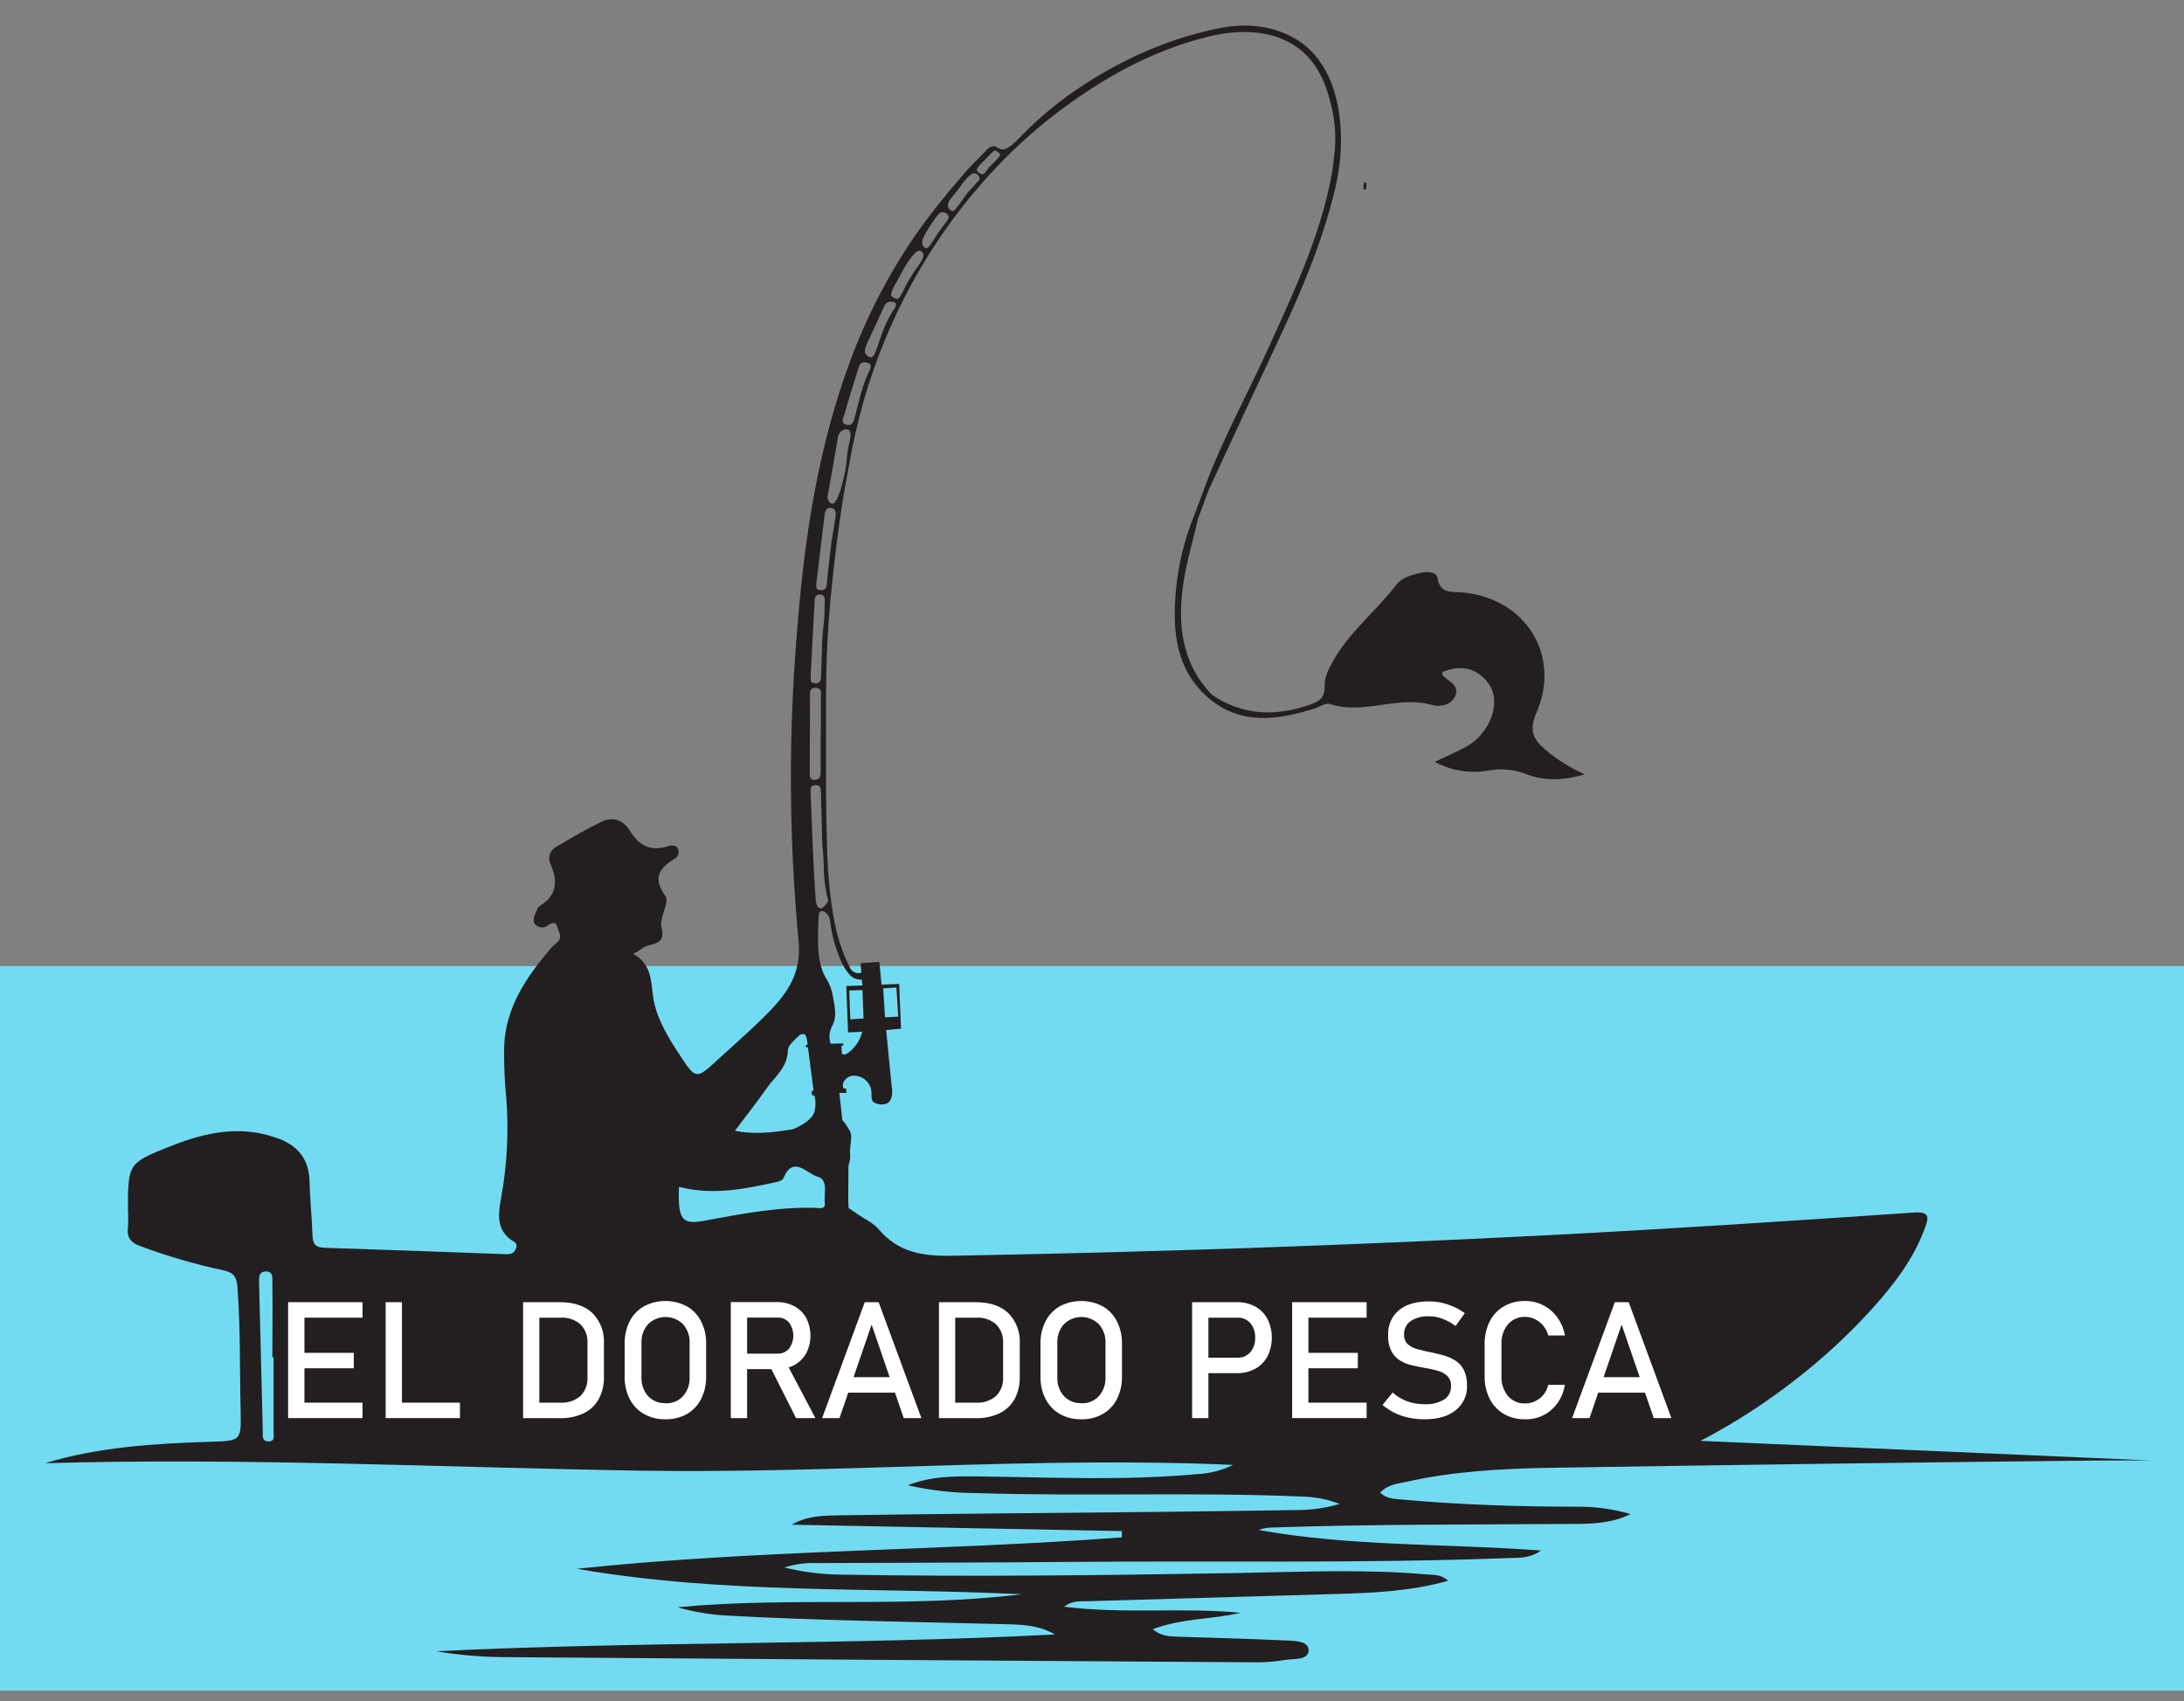 <svg width="208" height="162" viewBox="0 0 208 162" fill="none" xmlns="http://www.w3.org/2000/svg">
<rect x="0" y="0" width="208" height="162" fill="#808080" stroke="none"/>
<rect y="92" width="208" height="69" fill="#72DBF2"/>
<path d="M130.023 17.405C130.023 17.636 129.985 17.825 129.96 18.039C129.981 17.825 129.998 17.615 130.023 17.405Z" fill="#231F20" stroke="#231F20" stroke-width="0.25" stroke-miterlimit="10"/>
<path d="M84.696 43.13L84.633 43.394Z" fill="#231F20"/>
<path d="M161.954 137.217C165.099 135.576 168.089 133.653 170.888 131.473C173.564 129.411 176.052 127.114 178.321 124.611C180.397 122.304 182.275 119.858 183.343 116.9C183.666 116.005 183.843 115.366 182.309 115.472C170.715 116.261 159.118 117.026 147.512 117.627C128.583 118.596 109.642 119.251 90.688 119.589C87.877 119.64 85.561 119.283 83.687 117.068C83.166 116.451 82.309 116.064 81.754 115.682C81.368 115.413 81.04 115.194 80.822 115.047L80.784 114.253L80.809 110.959C80.87 110.805 80.915 110.646 80.944 110.484C80.971 110.307 80.978 110.128 80.965 109.95C80.889 108.942 81.267 108.269 80.901 107.626C80.731 107.332 80.539 107.051 80.326 106.786L80.225 106.664L79.935 104.084H80.62L80.57 103.664H80.326C80.266 103.502 80.256 103.327 80.296 103.16C80.367 102.97 80.488 102.803 80.646 102.677C80.805 102.551 80.995 102.471 81.196 102.445C81.528 102.419 81.86 102.492 82.15 102.656C82.44 102.819 82.675 103.064 82.826 103.361C83.187 104.055 82.792 104.647 83.225 104.979C83.469 105.123 83.749 105.191 84.032 105.177C84.192 105.173 84.351 105.139 84.498 105.076C84.893 104.874 85.07 104.202 84.919 103.433C84.742 101.657 84.568 99.879 84.397 98.1L85.809 97.962L85.637 93.705L83.956 93.772L83.746 91.604L81.965 91.726C81.986 92.028 82.011 92.327 82.032 92.629C81.85 92.69 81.654 92.69 81.473 92.629C81.261 92.554 81.083 92.405 80.973 92.209C80.598 91.462 80.279 90.688 80.019 89.894C79.741 89.047 79.528 88.18 79.385 87.301C79.322 86.94 79.229 86.389 79.137 85.717C78.9 83.838 78.771 81.947 78.75 80.053C78.716 78.855 78.679 77.3 78.67 75.472C78.67 72.357 78.67 69.242 78.67 66.127C78.67 63.35 78.792 61.026 78.914 59.286C79.032 57.643 79.17 56.311 79.284 55.215C79.515 53 79.754 51.13 79.948 49.752C80.141 48.374 80.368 46.941 80.645 45.483C81.019 43.415 81.292 41.877 81.801 39.873C82.091 38.734 82.364 37.772 82.561 37.146C83.501 34.112 84.699 31.164 86.141 28.334C88.632 23.455 91.857 18.988 95.705 15.089C97.189 13.602 98.767 12.211 100.428 10.925C104.807 7.564 109.53 4.879 114.938 3.521C118.556 2.614 121.686 3.009 123.859 4.744C126.031 6.48 126.628 9.404 126.834 10.265C127.129 11.52 127.231 12.812 127.136 14.098C127.136 14.329 127.098 14.518 127.073 14.732C127.014 15.342 126.951 15.947 126.842 16.548C125.762 22.493 123.182 27.893 120.703 33.356C118.745 37.658 116.446 41.806 114.795 46.247C114.456 47.163 114.114 48.08 113.77 48.995C112.812 51.313 112.212 53.763 111.988 56.261C111.664 60.017 111.912 63.69 115.064 66.442C118.161 69.09 121.598 68.573 125.094 67.514C125.628 67.35 126.245 66.9 126.67 67.043C129.884 68.115 133.099 66.203 136.335 67.127C137.124 67.354 138.322 67.182 138.65 66.127C138.94 65.19 137.889 64.867 137.389 64.299C137.339 64.24 137.389 64.098 137.389 63.984C138.91 63.392 140.305 63.471 141.465 64.724C142.427 65.766 142.474 67.022 142.049 68.262C141.803 68.936 141.425 69.554 140.939 70.082C140.452 70.609 139.865 71.034 139.213 71.334C138.393 71.754 137.553 72.119 136.633 72.552C138.256 73.429 140.135 73.711 141.944 73.35C143.11 73.167 144.303 73.302 145.398 73.741C147.054 74.346 148.76 74.38 150.928 73.741C149.574 73.142 148.311 72.352 147.18 71.397C146.05 70.447 145.587 69.581 146.31 67.926C148.718 62.404 145.318 57 139.314 56.42C138.314 56.328 137.141 56.605 136.898 55.004C136.818 54.483 135.973 54.416 135.385 54.538C134.477 54.723 133.502 55 132.956 55.719C131.032 58.24 128.426 60.24 126.884 63.081C126.51 63.77 126.119 64.589 126.153 65.333C126.208 66.484 125.565 66.829 124.729 67.119C121.472 68.249 118.341 68.148 115.408 66.157C112.803 63.442 112.211 60.16 112.572 56.551C112.812 54.109 113.551 51.79 114.093 49.407L114.139 49.281L115.127 46.621L119.295 37.646C122.174 31.448 125.3 25.347 126.985 18.67C127.246 17.688 127.44 16.69 127.565 15.682C127.657 15.056 128.653 7.475 123.922 4.047C121.396 2.282 118.497 2.227 116.232 2.668C108.08 4.252 101.739 8.786 98.853 11.413C98.079 12.119 97.466 12.732 97.054 13.156C96.092 14.199 95.575 14.312 95.272 14.207C95.054 14.131 94.898 13.913 94.596 13.921C94.464 13.938 94.336 13.982 94.222 14.051C94.108 14.12 94.009 14.212 93.932 14.32C93.335 14.963 92.394 15.787 91.356 17.081C89.885 18.763 88.502 20.52 87.213 22.346C84.591 26.154 82.463 30.28 80.88 34.625C77.981 42.533 76.678 50.756 75.998 59.097C75.08 69.256 75.1 79.478 76.056 89.633C76.388 92.932 74.674 94.915 72.934 96.668C71.556 98.058 69.993 99.42 68.501 100.785C66.304 102.802 66.316 102.886 64.719 100.441C63.585 98.727 62.45 96.84 62.198 94.882C61.984 93.23 61.997 91.781 60.303 90.835C60.596 90.691 60.877 90.524 61.144 90.335C61.82 89.738 63.484 90.205 63.005 88.314C62.77 87.394 63.795 85.931 63.371 85.33C62.177 83.65 62.724 82.738 64.182 81.826C64.368 81.738 64.513 81.58 64.583 81.386C64.653 81.193 64.643 80.979 64.556 80.792C64.312 80.372 63.816 80.532 63.463 80.633C61.887 81.095 60.82 80.452 60.013 79.149C59.383 78.132 58.433 77.729 57.37 78.225C55.874 78.927 54.429 79.784 53.021 80.62C52.729 80.76 52.502 81.008 52.387 81.312C52.273 81.616 52.28 81.952 52.408 82.25C53.139 83.889 53.076 85.263 51.399 86.28C51.263 86.387 51.163 86.534 51.113 86.7C50.954 87.121 50.66 87.587 50.945 88.003C51.02 88.094 51.113 88.168 51.218 88.222C51.322 88.277 51.436 88.31 51.553 88.32C51.671 88.33 51.789 88.316 51.901 88.279C52.013 88.243 52.117 88.185 52.206 88.108C53.088 87.537 53.013 88.247 53.24 88.738C53.635 89.579 52.849 89.852 52.496 90.268C50.168 93.007 48.155 95.877 48.012 99.663C47.986 101.323 48.056 102.983 48.222 104.634C48.456 107.723 48.301 110.829 47.76 113.879C47.516 115.299 47.151 116.871 48.575 118.01C48.87 118.245 49.344 118.291 49.147 118.871C48.949 119.451 48.538 119.451 48.059 119.434C42.335 119.224 36.612 119.014 30.889 118.829C29.927 118.8 29.784 118.341 29.755 117.547C29.7 115.892 29.519 114.236 29.485 112.576C29.439 110.349 28.351 109.042 26.263 108.336C22.834 107.152 19.602 107.836 16.388 109.097C12.186 110.753 12.186 110.778 12.186 115.211C12.222 115.782 12.222 116.354 12.186 116.925C12.056 117.909 12.514 118.367 13.388 118.682C15.957 119.634 18.591 120.401 21.271 120.976C22.195 121.169 22.531 121.531 22.611 122.535C22.909 126.426 22.821 130.321 22.914 134.213C22.981 137.251 22.989 137.209 19.993 137.305C14.703 137.477 9.421 137.784 4.294 139.347C23.178 138.801 42.033 139.747 60.896 140.053C79.758 140.36 98.563 138.667 117.434 139.507C116.369 140.03 115.207 140.328 114.022 140.381C107.16 141.016 100.285 140.696 93.432 140.608C91.083 140.579 88.73 140.537 86.457 141.448C88.601 141.935 90.792 142.183 92.991 142.188C103.353 142.524 113.723 142.079 124.086 142.524C125.284 142.552 126.468 142.788 127.586 143.222C126.348 143.587 125.066 143.782 123.775 143.802C119.535 143.856 115.299 143.932 111.059 143.974C100.752 144.083 90.44 144.15 80.132 144.306C78.561 144.331 76.926 144.306 75.409 145.201L106.845 145.81V146.407C89.562 147.705 72.182 147.575 54.933 149.399C68.972 151.84 83.171 151.138 97.302 151.823C86.415 153.176 75.451 152.025 64.526 153.063C66.078 153.513 67.677 153.78 69.291 153.857C77.868 154.332 86.461 154.433 95.046 154.66C96.869 154.71 98.747 154.639 100.474 155.655C80.843 156.672 61.177 156.286 41.541 157.252C43.645 157.607 45.774 157.794 47.907 157.811C71.847 157.996 95.788 158.161 119.728 158.307C120.587 158.307 121.444 158.236 122.291 158.093C123.174 157.941 124.682 158.151 124.628 157.105C124.581 156.185 123.056 156.265 122.106 156.21C118.791 156.059 115.467 155.971 112.148 155.866C111.379 155.84 110.61 155.836 109.778 155.155C112.589 154.096 115.442 154.231 118.14 153.592C112.652 153.054 107.13 153.731 101.332 153.012C102.172 152.407 102.823 152.512 103.433 152.491C111.387 152.252 119.346 152.042 127.3 151.798C130.796 151.689 134.297 151.558 137.927 150.537C137.2 149.911 136.557 149.995 135.952 149.941C130.006 149.415 124.048 149.693 118.098 149.798C105.437 150.016 92.781 150.176 80.124 149.957C78.297 149.939 76.478 149.711 74.704 149.277C75.717 148.953 76.779 148.81 77.842 148.857C85.746 148.823 93.65 148.815 101.554 148.747C115.585 148.625 129.624 148.907 143.65 148.378C144.629 148.34 145.65 148.453 146.764 147.659C137.62 146.982 128.674 147.289 119.871 145.705C120.307 145.545 120.768 145.464 121.232 145.466C130.624 145.146 140.015 145.201 149.411 145.129C151.399 145.129 153.412 145.129 155.294 144.188C153.608 143.699 151.86 143.462 150.105 143.486C144.549 143.486 138.999 143.297 133.46 142.801C132.759 142.734 132.036 142.726 131.443 142.146C132.17 141.381 133.061 141.306 133.872 141.133C138.36 140.116 142.936 139.873 147.512 139.784C164.919 139.504 182.33 139.272 199.743 139.087C201.457 139.066 203.168 139.087 204.882 139.087L161.954 137.217ZM85.372 94.041L85.549 96.814L84.288 96.882L84.112 94.121L85.372 94.041ZM25.489 137.267C24.926 137.221 25.036 136.7 25.027 136.322C24.904 131.632 24.788 126.942 24.678 122.249C24.678 121.741 24.569 121.111 25.313 121.085C26.057 121.06 25.931 121.775 25.939 122.216C25.973 124.56 25.939 126.905 25.939 129.254H26.052C26.052 131.599 26.052 133.948 26.052 136.293C26.052 136.7 26.242 137.33 25.489 137.267ZM78.855 85.62L78.893 85.767C78.355 86.784 77.763 86.746 77.683 85.625C77.439 82.263 77.347 78.88 77.2 75.506C77.2 75.174 77.136 74.788 77.649 74.766C78.162 74.746 78.17 75.107 78.183 75.46L78.309 80.263C78.309 80.284 78.309 80.305 78.309 80.326C78.342 80.675 78.393 81.166 78.427 81.796C78.464 82.481 78.46 82.851 78.473 83.204C78.511 84.021 78.638 84.831 78.851 85.62H78.855ZM93.516 15.505C93.776 15.228 93.819 15.216 94.079 14.934L94.344 14.652C94.613 14.379 94.671 14.333 94.764 14.333C94.856 14.333 94.987 14.425 95.1 14.531C95.213 14.636 95.243 14.665 95.256 14.728C95.268 14.791 95.15 14.98 94.89 15.236L94.419 15.711C94.27 15.862 94.129 16.022 93.999 16.19C93.827 16.422 93.776 16.556 93.629 16.585C93.573 16.593 93.516 16.589 93.461 16.574C93.406 16.559 93.355 16.533 93.31 16.497C93.248 16.475 93.192 16.439 93.146 16.392C93.099 16.346 93.064 16.29 93.041 16.228C92.995 16.161 92.999 16.043 93.516 15.505ZM91.213 18.094C91.541 17.674 91.583 17.548 91.919 17.161C92.444 16.56 92.675 16.472 92.852 16.506C92.981 16.54 93.095 16.613 93.18 16.716C93.224 16.766 93.257 16.825 93.276 16.888C93.296 16.952 93.302 17.019 93.293 17.085C93.268 17.178 93.205 17.212 93.083 17.325C92.961 17.438 93.054 17.363 92.764 17.691C92.474 18.018 92.411 18.056 92.255 18.228C92.094 18.422 91.942 18.624 91.802 18.834C91.058 19.888 90.881 20.145 90.68 20.094C90.571 20.063 90.475 19.998 90.406 19.909C90.331 19.806 90.286 19.684 90.276 19.556C90.247 19.178 90.659 18.808 91.213 18.094ZM88.205 22.128C88.471 21.66 88.764 21.208 89.083 20.775C89.339 20.426 89.503 20.224 89.751 20.212C89.887 20.211 90.019 20.253 90.129 20.334C90.229 20.39 90.305 20.482 90.343 20.59C90.415 20.838 90.171 21.077 89.923 21.388C89.54 21.878 89.187 22.39 88.864 22.922C88.595 23.342 88.415 23.657 88.184 23.632C88.103 23.619 88.03 23.577 87.978 23.515C87.921 23.43 87.88 23.336 87.856 23.237C87.768 22.935 87.894 22.691 88.205 22.128ZM85.364 26.893C86.087 25.632 86.015 25.632 86.465 24.956C87.125 23.998 87.406 23.834 87.612 23.88C87.678 23.892 87.738 23.925 87.784 23.973C87.835 24.012 87.877 24.062 87.906 24.12C88.07 24.452 87.734 24.905 87.427 25.355C86.955 26.001 86.534 26.682 86.167 27.393C85.965 27.813 85.671 28.515 85.423 28.477C85.314 28.446 85.209 28.401 85.112 28.343C85.043 28.306 84.978 28.262 84.919 28.212C84.721 28.002 85.192 27.179 85.364 26.893ZM83.15 31.486L84.213 29.154C84.269 29.006 84.377 28.882 84.515 28.805C84.634 28.746 84.767 28.724 84.898 28.742C85.032 28.742 85.209 28.742 85.288 28.876C85.368 29.011 85.322 29.259 85.124 29.465C84.776 30.011 84.475 30.586 84.225 31.183C83.658 32.549 83.355 34.053 82.965 34.036C82.829 34.013 82.701 33.955 82.595 33.868C82.517 33.797 82.451 33.714 82.402 33.62C82.208 33.255 82.801 32.288 83.15 31.469V31.486ZM80.406 39.499C80.826 38.024 81.288 36.558 81.742 35.099C81.847 34.772 81.986 34.444 82.435 34.507C82.885 34.57 83.044 34.772 82.855 35.205C82.112 36.633 81.813 38.205 81.406 39.743C81.292 40.129 81.196 40.583 80.645 40.453C80.006 40.31 80.313 39.814 80.406 39.499ZM78.876 46.991L79.771 41.861C79.764 41.652 79.823 41.446 79.939 41.273C80.055 41.1 80.223 40.967 80.418 40.894C80.494 40.876 80.573 40.874 80.65 40.888C80.727 40.903 80.8 40.933 80.864 40.978C81.158 41.184 80.901 42.134 80.901 42.134C80.502 43.63 80.868 43.76 80.082 46.563C80.082 46.563 79.662 47.974 79.3 47.966C79.235 47.966 79.17 47.95 79.111 47.92H79.086C78.96 47.804 78.873 47.653 78.835 47.486C78.798 47.319 78.812 47.145 78.876 46.987V46.991ZM77.737 55.618C78.001 53.402 78.268 51.189 78.54 48.979C78.586 48.592 78.758 48.311 79.191 48.378C79.293 48.386 79.389 48.431 79.46 48.504C79.525 48.603 79.569 48.714 79.59 48.83C79.611 48.946 79.608 49.065 79.582 49.18C79.359 50.571 79.25 51.281 79.246 51.281C79.195 51.508 79.132 52.076 78.998 53.21C78.956 53.588 78.901 54.088 78.792 55.093C78.763 55.395 78.729 55.694 78.704 55.933C78.644 56.032 78.556 56.111 78.452 56.16C78.374 56.194 78.29 56.211 78.206 56.211C78.121 56.211 78.038 56.194 77.96 56.16C77.687 56.093 77.737 55.841 77.737 55.618ZM77.204 64.442C77.321 62.069 77.447 59.688 77.582 57.299C77.582 56.954 77.649 56.584 78.128 56.622C78.607 56.66 78.548 57.063 78.548 57.387C78.548 57.9 78.519 58.408 78.502 58.921C78.46 59.265 78.418 59.627 78.385 59.996C78.351 60.366 78.326 60.656 78.305 60.975C78.305 61.009 78.305 61.038 78.305 61.072C78.271 62.193 78.233 63.327 78.191 64.476C78.191 64.862 78.015 65.127 77.573 65.073C77.132 65.018 77.204 64.711 77.216 64.43L77.204 64.442ZM77.12 73.535C77.12 71.14 77.127 68.744 77.141 66.346C77.141 65.98 77.082 65.468 77.704 65.505C78.326 65.543 78.17 66.043 78.174 66.409C78.174 67.547 78.174 68.69 78.174 69.829H78.157C78.157 71.031 78.157 72.228 78.157 73.426C78.157 73.846 78.157 74.266 77.582 74.266C77.09 74.292 77.12 73.867 77.12 73.535ZM72.998 103.664C73.796 102.538 74.993 101.655 75.035 100.042C75.035 99.579 75.624 99.088 76.023 98.697C76.089 98.612 76.178 98.548 76.279 98.511C76.38 98.474 76.489 98.466 76.594 98.487C76.742 98.55 76.805 98.815 76.842 98.974C76.86 99.039 76.873 99.105 76.88 99.172L76.914 99.5H76.746L76.767 99.735H76.947C77.124 101.113 77.3 102.487 77.481 103.866L77.284 103.895L77.347 104.315H77.557C77.592 104.438 77.621 104.563 77.641 104.689C77.691 105.087 77.666 105.49 77.565 105.878C77.288 106.845 75.548 107.559 75.422 107.559C73.741 107.807 72.039 108.089 69.993 107.685C71.107 106.21 72.081 104.962 72.998 103.672V103.664ZM78.552 114.589C78.624 115.203 78.006 115.043 77.662 115.03C74.094 114.921 70.623 115.598 67.157 116.24C64.921 116.661 64.556 116.182 64.665 113.026C67.913 113.866 70.968 113.223 74.04 112.547C74.25 112.501 74.544 112.375 74.611 112.211C75.531 109.954 76.868 111.791 77.83 112.043C78.931 112.324 78.448 113.686 78.552 114.585V114.589ZM78.998 98.567C79.034 98.216 79.144 97.876 79.322 97.571C79.691 96.789 79.527 95.945 79.351 95.05C79.257 94.339 79.004 93.658 78.611 93.058C77.708 91.482 77.901 89.167 77.973 87.175C77.998 86.44 78.784 86.78 79.015 87.457C79.095 88.087 79.191 88.608 79.267 88.978C79.267 88.978 79.796 91.499 80.822 92.718C80.939 92.868 81.081 92.998 81.242 93.1C81.499 93.241 81.789 93.309 82.082 93.297C82.082 93.482 82.116 93.663 82.137 93.848L80.599 93.903L80.767 98.315L82.12 98.26C81.964 98.887 81.64 99.459 81.183 99.916C81.015 100.084 80.54 100.542 80.271 100.411C80.239 100.393 80.21 100.369 80.187 100.34L80.124 99.596H80.305C80.305 99.521 80.305 99.445 80.305 99.365L79.111 99.399C79.019 99.132 78.98 98.849 78.998 98.567ZM82.242 96.991L80.981 97.079C80.945 96.163 80.91 95.247 80.876 94.331L82.137 94.285L82.242 96.991Z" fill="#231F20"/>
<path d="M81.775 88.902C81.775 88.953 81.805 88.999 81.822 89.049L81.775 88.902Z" fill="#231F20"/>
<path d="M27.439 135.049V124.01H28.994V135.049H27.439ZM28.191 125.485V124.01H34.528V125.485H28.191ZM28.191 130.305V128.834H33.696V130.305H28.191ZM28.191 135.049V133.578H34.528V135.049H28.191Z" fill="white"/>
<path d="M36.73 135.049V124.01H38.281V135.049H36.73ZM37.503 135.049V133.578H43.806V135.049H37.503Z" fill="white"/>
<path d="M49.819 135.049V124.01H51.366V135.049H49.819ZM50.866 135.049V133.578H53.387C54.076 133.62 54.754 133.393 55.278 132.944C55.51 132.709 55.689 132.429 55.805 132.12C55.921 131.812 55.97 131.482 55.95 131.153V127.905C55.971 127.577 55.922 127.248 55.806 126.94C55.69 126.632 55.51 126.353 55.278 126.119C54.755 125.669 54.076 125.441 53.387 125.485H50.866V124.01H53.32C54.656 124.01 55.69 124.359 56.421 125.048C56.801 125.433 57.096 125.894 57.285 126.401C57.474 126.908 57.553 127.449 57.517 127.989V131.103C57.54 131.846 57.369 132.581 57.022 133.238C56.696 133.827 56.195 134.299 55.589 134.591C54.876 134.92 54.096 135.08 53.311 135.057L50.866 135.049Z" fill="white"/>
<path d="M63.37 135.162C62.657 135.179 61.952 135.005 61.328 134.658C60.748 134.324 60.276 133.829 59.971 133.233C59.639 132.57 59.475 131.836 59.492 131.095V127.968C59.474 127.224 59.639 126.487 59.971 125.821C60.278 125.227 60.749 124.734 61.328 124.401C61.958 124.07 62.659 123.896 63.37 123.896C64.082 123.896 64.783 124.07 65.413 124.401C65.991 124.734 66.461 125.227 66.766 125.821C67.102 126.486 67.268 127.224 67.249 127.968V131.103C67.267 131.845 67.101 132.58 66.766 133.242C66.462 133.838 65.992 134.332 65.413 134.666C64.788 135.01 64.083 135.181 63.37 135.162ZM63.37 133.637C63.683 133.653 63.996 133.6 64.286 133.483C64.577 133.365 64.838 133.185 65.051 132.956C65.485 132.457 65.71 131.81 65.677 131.149V127.914C65.712 127.252 65.487 126.602 65.051 126.103C64.607 125.666 64.01 125.422 63.387 125.422C62.765 125.422 62.167 125.666 61.723 126.103C61.286 126.602 61.06 127.251 61.093 127.914V131.149C61.062 131.81 61.288 132.458 61.723 132.956C61.935 133.178 62.191 133.352 62.475 133.467C62.759 133.583 63.064 133.636 63.37 133.624V133.637Z" fill="white"/>
<path d="M69.602 135.049V124.002H71.153V135.049H69.602ZM70.279 130.38V128.91H74.06C74.265 128.917 74.468 128.878 74.656 128.797C74.843 128.715 75.01 128.593 75.144 128.439C75.41 128.078 75.554 127.641 75.554 127.193C75.554 126.745 75.41 126.308 75.144 125.947C75.011 125.792 74.844 125.67 74.656 125.588C74.469 125.507 74.265 125.468 74.06 125.477H70.279V124.002H73.981C74.566 123.989 75.144 124.127 75.661 124.401C76.133 124.658 76.523 125.044 76.783 125.514C77.049 126.035 77.187 126.611 77.187 127.195C77.187 127.779 77.049 128.355 76.783 128.876C76.522 129.344 76.135 129.73 75.666 129.99C75.148 130.264 74.57 130.401 73.985 130.389L70.279 130.38ZM75.813 135.049L73.291 130.04L74.834 129.691L77.657 135.049H75.813Z" fill="white"/>
<path d="M78.296 135.049L82.36 124.01H83.679L87.751 135.049H86.07L83.011 126.145L79.952 135.049H78.296ZM80.171 132.628V131.153H85.978V132.628H80.171Z" fill="white"/>
<path d="M89.423 135.049V124.01H90.974V135.049H89.423ZM90.47 135.049V133.578H92.97C93.66 133.62 94.339 133.393 94.865 132.944C95.095 132.708 95.274 132.428 95.389 132.119C95.504 131.811 95.553 131.482 95.533 131.153V127.905C95.553 127.577 95.504 127.249 95.389 126.941C95.274 126.634 95.095 126.354 94.865 126.119C94.34 125.669 93.66 125.441 92.97 125.485H90.47V124.01H92.924C94.26 124.01 95.294 124.359 96.025 125.048C96.406 125.433 96.7 125.894 96.889 126.401C97.078 126.908 97.157 127.449 97.121 127.989V131.103C97.144 131.845 96.974 132.58 96.63 133.238C96.302 133.826 95.8 134.299 95.193 134.591C94.48 134.92 93.7 135.08 92.915 135.057L90.47 135.049Z" fill="white"/>
<path d="M102.975 135.162C102.261 135.179 101.556 135.005 100.932 134.658C100.353 134.324 99.883 133.829 99.579 133.233C99.244 132.571 99.078 131.837 99.096 131.095V127.968C99.077 127.224 99.243 126.486 99.579 125.821C99.885 125.227 100.354 124.734 100.932 124.401C101.562 124.07 102.263 123.896 102.975 123.896C103.686 123.896 104.387 124.07 105.017 124.401C105.595 124.734 106.065 125.227 106.37 125.821C106.706 126.486 106.872 127.224 106.853 127.968V131.103C106.871 131.845 106.705 132.58 106.37 133.242C106.066 133.838 105.596 134.332 105.017 134.666C104.392 135.01 103.687 135.181 102.975 135.162ZM102.975 133.637C103.287 133.653 103.6 133.6 103.89 133.483C104.181 133.365 104.442 133.185 104.655 132.956C105.091 132.458 105.316 131.81 105.286 131.149V127.914C105.319 127.251 105.093 126.602 104.655 126.103C104.211 125.666 103.614 125.422 102.991 125.422C102.369 125.422 101.771 125.666 101.327 126.103C100.89 126.602 100.664 127.251 100.697 127.914V131.149C100.667 131.81 100.892 132.458 101.327 132.956C101.539 133.178 101.795 133.352 102.079 133.467C102.363 133.583 102.668 133.636 102.975 133.624V133.637Z" fill="white"/>
<path d="M113.534 135.049V124.01H115.085V135.049H113.534ZM114.333 130.767V129.296H117.862C118.092 129.305 118.32 129.262 118.531 129.171C118.742 129.08 118.929 128.943 119.081 128.771C119.399 128.386 119.563 127.896 119.539 127.397C119.563 126.893 119.4 126.397 119.081 126.006C118.929 125.834 118.741 125.698 118.53 125.608C118.32 125.518 118.091 125.476 117.862 125.485H114.333V124.01H117.808C118.417 123.995 119.02 124.14 119.556 124.43C120.047 124.703 120.449 125.114 120.711 125.611C120.985 126.164 121.127 126.773 121.127 127.391C121.127 128.008 120.985 128.617 120.711 129.17C120.447 129.665 120.046 130.074 119.556 130.347C119.019 130.635 118.417 130.78 117.808 130.767H114.333Z" fill="white"/>
<path d="M123.061 135.049V124.01H124.611V135.049H123.061ZM123.813 125.485V124.01H130.154V125.485H123.813ZM123.813 130.305V128.834H129.317V130.305H123.813ZM123.813 135.049V133.578H130.154V135.049H123.813Z" fill="white"/>
<path d="M135.671 135.162C135.163 135.165 134.656 135.114 134.158 135.011C133.698 134.915 133.252 134.763 132.83 134.557C132.414 134.352 132.024 134.097 131.67 133.797L132.633 132.612C133.039 132.977 133.511 133.262 134.024 133.452C134.552 133.639 135.11 133.732 135.671 133.725C136.322 133.764 136.969 133.609 137.532 133.28C137.743 133.146 137.914 132.959 138.03 132.737C138.146 132.516 138.202 132.269 138.192 132.019C138.204 131.844 138.18 131.668 138.122 131.502C138.064 131.336 137.974 131.183 137.856 131.053C137.61 130.817 137.31 130.647 136.982 130.557C136.591 130.442 136.194 130.352 135.793 130.288C135.372 130.216 134.952 130.132 134.532 130.036C134.123 129.947 133.73 129.796 133.368 129.586C133.012 129.374 132.721 129.067 132.528 128.699C132.289 128.223 132.178 127.693 132.204 127.162C132.179 126.711 132.258 126.262 132.436 125.848C132.614 125.433 132.885 125.066 133.229 124.775C133.91 124.208 134.877 123.934 136.12 123.934C136.712 123.935 137.299 124.031 137.86 124.22C138.448 124.412 139.004 124.693 139.507 125.052L138.625 126.279C138.24 125.987 137.816 125.753 137.364 125.582C136.961 125.432 136.534 125.356 136.104 125.355C135.485 125.317 134.87 125.476 134.347 125.808C134.146 125.95 133.983 126.139 133.873 126.359C133.764 126.579 133.712 126.823 133.721 127.069C133.709 127.244 133.736 127.419 133.798 127.583C133.86 127.747 133.957 127.896 134.082 128.019C134.358 128.251 134.685 128.415 135.036 128.498C135.427 128.603 135.851 128.699 136.297 128.792C136.742 128.884 137.108 128.968 137.511 129.082C137.902 129.193 138.274 129.36 138.616 129.578C138.954 129.799 139.229 130.102 139.415 130.46C139.63 130.918 139.733 131.421 139.713 131.927C139.737 132.376 139.653 132.825 139.468 133.236C139.283 133.647 139.002 134.008 138.65 134.288C137.95 134.871 136.957 135.162 135.671 135.162Z" fill="white"/>
<path d="M145.239 135.162C144.531 135.18 143.831 135.003 143.218 134.65C142.641 134.309 142.174 133.81 141.873 133.212C141.541 132.54 141.377 131.798 141.394 131.048V128.019C141.376 127.268 141.54 126.524 141.873 125.85C142.174 125.251 142.641 124.751 143.218 124.409C143.832 124.058 144.531 123.881 145.239 123.897C145.839 123.889 146.432 124.027 146.968 124.299C147.503 124.57 147.965 124.967 148.315 125.456C148.683 125.968 148.932 126.557 149.042 127.178H147.453C147.366 126.845 147.208 126.534 146.991 126.266C146.774 125.999 146.501 125.781 146.193 125.628C145.9 125.484 145.578 125.41 145.251 125.409C144.942 125.398 144.634 125.456 144.351 125.58C144.067 125.703 143.815 125.889 143.613 126.124C143.182 126.659 142.962 127.333 142.995 128.019V131.048C142.961 131.733 143.181 132.406 143.613 132.939C143.815 133.174 144.067 133.36 144.351 133.483C144.634 133.607 144.942 133.665 145.251 133.654C145.741 133.651 146.217 133.49 146.609 133.196C147.038 132.874 147.336 132.409 147.449 131.885H149.037C148.936 132.51 148.695 133.105 148.331 133.624C147.985 134.105 147.53 134.498 147.004 134.771C146.456 135.044 145.85 135.179 145.239 135.162Z" fill="white"/>
<path d="M149.722 135.049L153.794 124.01H155.113L159.181 135.049H157.5L154.441 126.145L151.382 135.049H149.722ZM151.6 132.628V131.153H157.408V132.628H151.6Z" fill="white"/>
</svg>

